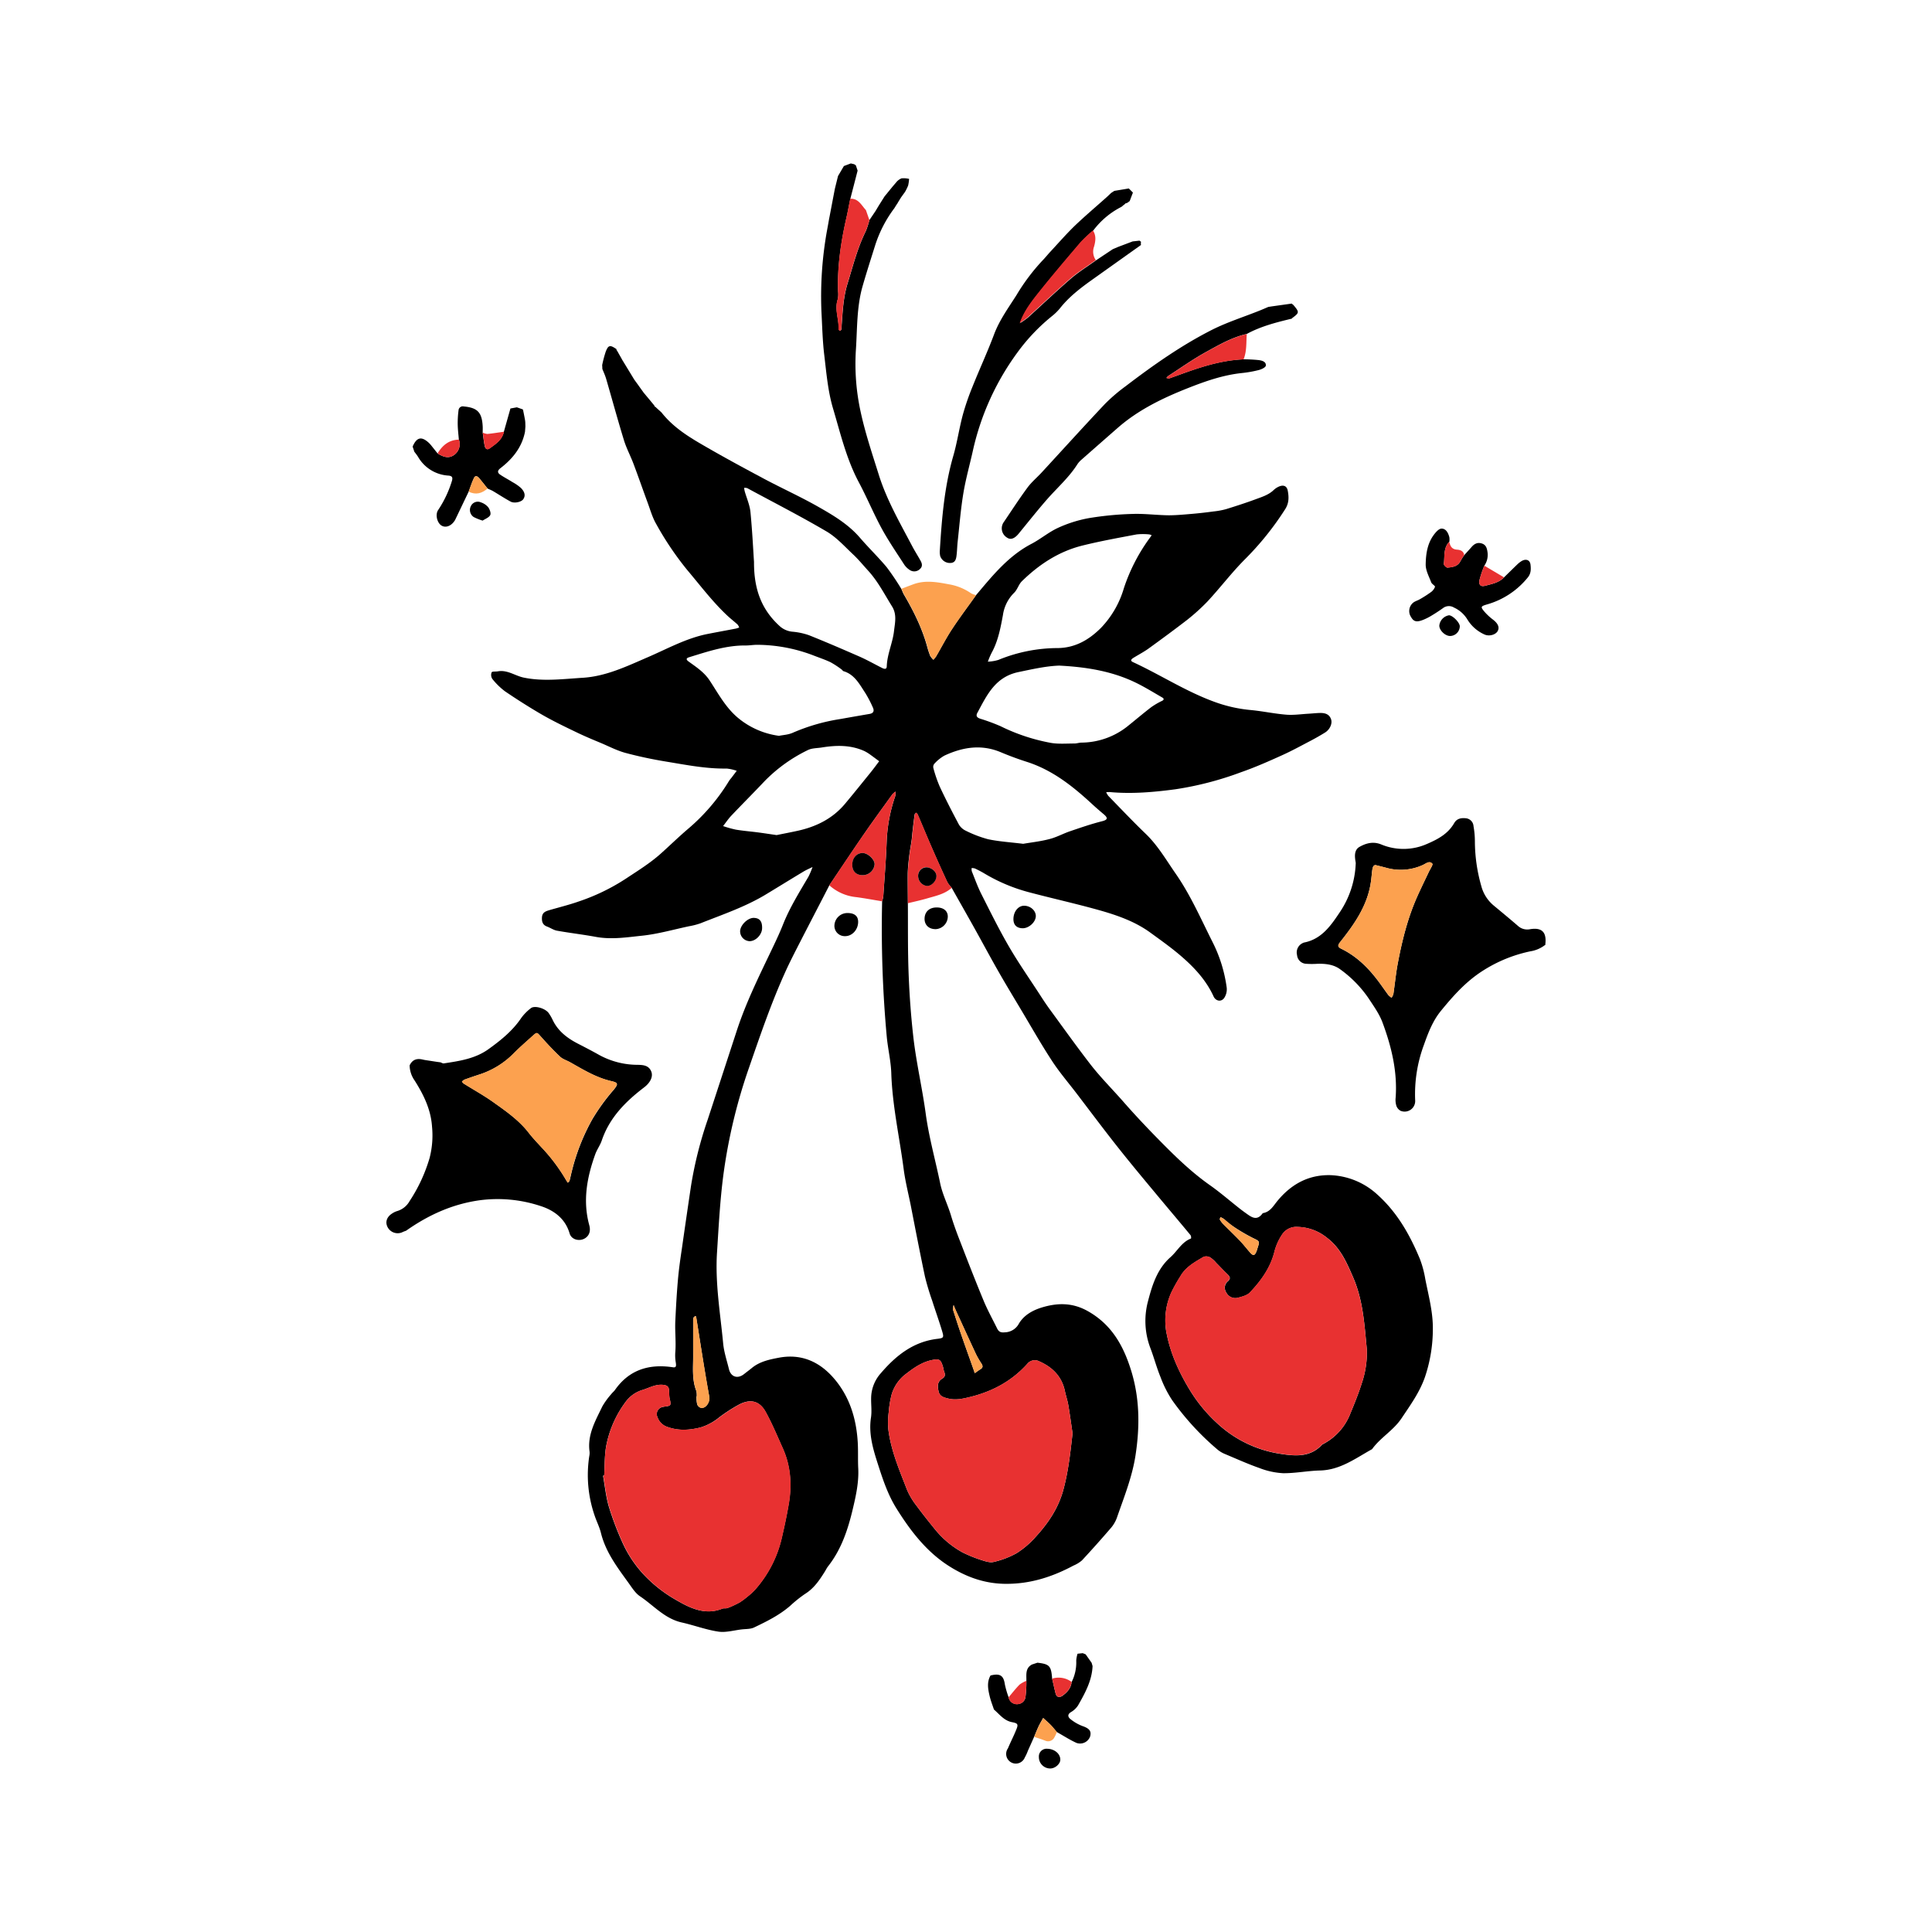<svg xmlns="http://www.w3.org/2000/svg" viewBox="0 0 800 800"><defs><style>.a{fill:#fca14f}.b{fill:#e83131}</style></defs><path d="M375.93 374c.07 9.36-.06 18.74.27 28.1s1 18.72 2.08 28.06c1.24 10.32 3.59 20.43 5 30.69 1.31 9.83 4 19.32 6 29 .92 4.58 3.13 8.89 4.48 13.38 1.14 3.82 2.53 7.57 4 11.3 3.1 8.06 6.24 16.11 9.55 24.09 1.62 3.9 3.68 7.62 5.55 11.42.65 1.33 1.42 1.84 3.19 1.65a6.8 6.8 0 0 0 5.87-3.63c2.05-3.45 5.56-5.43 9.31-6.61 6.51-2 12.71-2.16 19.12 1.41 9.87 5.51 14.76 14.22 17.95 24.4 3.63 11.57 3.73 23.2 1.92 35.19-1.39 9.18-4.82 17.54-7.78 26.13a14 14 0 0 1-2.17 3.81q-6 7-12.25 13.73a13.08 13.08 0 0 1-3.49 2.14c-8.71 4.65-17.73 7.6-27.89 7.57-8.79 0-16.46-2.8-23.52-7.25-9.35-5.89-16-14.52-21.82-23.81-3.59-5.7-5.69-12-7.7-18.25s-4-12.66-2.95-19.5c.41-2.68 0-5.49.07-8.24a15.7 15.7 0 0 1 4.08-10.24c6.23-7.27 13.44-13 23.38-14.16 2.58-.32 2.72-.55 1.93-3.2-1.27-4.22-2.77-8.38-4.11-12.59a104.34 104.34 0 0 1-3-10c-2.09-9.91-4-19.85-5.94-29.78-1-4.9-2.22-9.76-2.87-14.71-1.73-13.25-4.7-26.33-5.13-39.76-.17-5.1-1.43-10.15-1.89-15.25a491.24 491.24 0 0 1-1.9-55.86 13.85 13.85 0 0 0 .49-2.17c.5-7.48 1.12-14.95 1.39-22.44a65.51 65.51 0 0 1 3.56-19 6.87 6.87 0 0 0 .1-1.83 7.55 7.55 0 0 0-1.27 1.1c-3.87 5.36-7.77 10.7-11.53 16.13-4.93 7.15-9.73 14.38-14.59 21.57-4.11 8-8.24 15.9-12.32 23.87-2 3.89-4 7.78-5.81 11.75-5.91 13-10.5 26.47-15.15 39.93a225.13 225.13 0 0 0-10.61 44.39c-1.4 10.67-1.94 21.37-2.63 32.08-.82 12.69 1.36 25.17 2.55 37.71.34 3.57 1.53 7.07 2.39 10.6.8 3.3 3.65 4.17 6.33 2 1.06-.85 2.17-1.65 3.22-2.52 3.24-2.63 7.18-3.46 11.1-4.2 9.07-1.72 16.54 1.47 22.48 8.17 6.82 7.71 9.67 17.06 10.22 27.18.19 3.48 0 7 .19 10.47.28 5.7-.93 11.24-2.22 16.67-2 8.51-4.73 16.86-10.29 23.91-.61.78-1 1.71-1.57 2.55-2.14 3.4-4.39 6.64-7.93 8.84a52.3 52.3 0 0 0-6.14 4.92c-4.48 3.89-9.74 6.49-15 9-1.5.71-3.42.59-5.15.8-3.21.37-6.53 1.37-9.62.91-5.13-.77-10.08-2.65-15.16-3.79-7.08-1.58-11.65-7.07-17.3-10.85-1.89-1.27-3.24-3.44-4.61-5.35-4.67-6.49-9.57-12.84-11.55-20.85-.62-2.53-1.86-4.89-2.67-7.37A51.38 51.38 0 0 1 244 603a6.51 6.51 0 0 0 .13-1.86c-1-7.05 2.45-12.87 5.3-18.81a31.26 31.26 0 0 1 3.72-5.11c.45-.6 1.07-1.06 1.5-1.67 5.89-8.4 14.13-10.85 23.87-9.41 1.21.18 1.62-.07 1.3-2a17.64 17.64 0 0 1-.19-4.23c.34-4.25-.19-8.54 0-12.8.27-5.74.58-11.49 1.09-17.21.38-4.35 1-8.68 1.65-13q1.85-13 3.78-25.95a163.75 163.75 0 0 1 6.85-27.21c4-12.21 8-24.46 12-36.7 4.06-12.52 10-24.2 15.62-36.05 1.26-2.67 2.49-5.35 3.58-8.1 2.77-7 6.76-13.4 10.57-19.88a32.56 32.56 0 0 0 1.68-4c-1.25.63-2.55 1.17-3.75 1.89-5.14 3.09-10.24 6.24-15.37 9.35-8.58 5.22-18.07 8.41-27.33 12.09a29.58 29.58 0 0 1-4.69 1.2c-6.47 1.37-12.89 3.22-19.42 3.91-6.26.65-12.6 1.67-19 .52-5.39-1-10.85-1.63-16.25-2.59-1.42-.26-2.71-1.18-4.09-1.7-1.88-.69-2.25-2.07-2.13-3.88.15-2.13 1.72-2.52 3.3-3 4-1.15 8-2.15 11.84-3.49a85.12 85.12 0 0 0 19.44-9.37c5-3.32 10.11-6.45 14.61-10.47 3.72-3.33 7.3-6.83 11.1-10.08a81.46 81.46 0 0 0 17.2-20.08 12.9 12.9 0 0 1 .92-1.18l2.23-2.95a17.9 17.9 0 0 0-4.17-.94c-8.54.14-16.88-1.54-25.23-2.91-5.64-.93-11.26-2.12-16.78-3.6-3.61-1-7-2.81-10.48-4.25-3.27-1.35-6.53-2.73-9.72-4.27-5.07-2.43-10.17-4.89-15-7.72s-9.81-6-14.54-9.21a28.75 28.75 0 0 1-5.29-5.17 3 3 0 0 1-.27-2.71c.24-.45 1.67-.25 2.55-.41 4-.72 7.15 1.86 10.79 2.6 8.13 1.66 16.21.56 24.29.07 9.68-.58 18.27-4.74 27-8.51 8.12-3.5 15.94-7.88 24.75-9.63 3.92-.78 7.85-1.48 11.77-2.24a11.18 11.18 0 0 0 1.35-.44 4.36 4.36 0 0 0-.66-1.23c-1.38-1.26-2.88-2.41-4.24-3.68-6.13-5.74-11.16-12.45-16.56-18.84a128.42 128.42 0 0 1-12.95-19.2c-1.6-2.78-2.46-6-3.59-9-1.94-5.27-3.78-10.58-5.76-15.83-1.23-3.28-2.91-6.4-3.94-9.72-2.6-8.47-4.92-17-7.4-25.52-.41-1.37-1-2.68-1.55-4l-.08-1.67a51.42 51.42 0 0 1 1.42-5.39c1.09-2.93 1.84-3.06 4.56-1.14a.34.34 0 0 0 .14.51l2 3.53v.05l5.22 8.57 1 1.36q1.43 2 2.87 4l3 3.6L271 168a.42.42 0 0 0 .39.46l.5.5 2 1.8c4.24 5.42 9.84 9.23 15.65 12.64 8.72 5.12 17.63 9.94 26.56 14.71 7.37 3.94 15 7.38 22.3 11.5 6.38 3.61 12.76 7.34 17.68 13.05 3.58 4.16 7.56 8 11.07 12.19a106.51 106.51 0 0 1 6.07 9c.36.8.65 1.63 1.08 2.38 4 6.81 7.48 13.82 9.59 21.45a33.08 33.08 0 0 0 1.28 3.91 7.34 7.34 0 0 0 1.32 1.61 12.89 12.89 0 0 0 1.14-1.42c2.2-3.76 4.19-7.66 6.59-11.29 3.14-4.77 6.59-9.35 9.9-14 6.75-8 13.32-16.22 22.9-21.25 3.85-2 7.26-4.94 11.2-6.72a53.41 53.41 0 0 1 12.8-4 132.2 132.2 0 0 1 17.98-1.71c5-.17 9.95.51 14.92.56 3.26 0 6.53-.33 9.78-.6 3-.26 5.92-.6 8.87-1a31 31 0 0 0 5.1-.94c4-1.24 8.07-2.55 12-4 2.66-1 5.46-1.8 7.63-3.82a8.81 8.81 0 0 1 1-.83c2.5-1.67 4.48-1.41 4.93 1 .49 2.56.55 5.08-1 7.56a122 122 0 0 1-16.88 21c-5.45 5.49-10.14 11.71-15.42 17.38a83.79 83.79 0 0 1-8.39 7.58c-5.18 4-10.5 7.9-15.82 11.76-2 1.45-4.24 2.61-6.36 3.92-.81.5-1.58 1.16-.19 1.8 11.34 5.24 21.89 12.14 33.68 16.43a59.1 59.1 0 0 0 14.93 3.39c5 .46 9.85 1.53 14.8 1.93 3.07.25 6.2-.23 9.31-.4 1.62-.09 3.24-.29 4.86-.31 2 0 3.75.53 4.44 2.7.57 1.75-.56 4.21-2.52 5.41a97.25 97.25 0 0 1-5.52 3.17c-4.08 2.13-8.12 4.36-12.31 6.25-5.57 2.52-11.18 5-16.93 7a135 135 0 0 1-27.18 7.07c-9 1.2-18.12 2-27.25 1.15a11.51 11.51 0 0 0-1.43.07 7 7 0 0 0 .88 1.52c5.15 5.28 10.22 10.65 15.54 15.76 5 4.83 8.44 10.81 12.35 16.44 6.17 8.88 10.46 18.77 15.29 28.36a59.12 59.12 0 0 1 5.85 18.9 6.53 6.53 0 0 1-1 4.15c-1.21 1.82-3.53 1.42-4.44-.56-2.91-6.37-7.5-11.48-12.64-16-4.2-3.72-8.83-7-13.37-10.3-6-4.43-13-7-20.08-9.06-10.07-2.89-20.33-5.13-30.46-7.82a71.43 71.43 0 0 1-18.25-7.68c-1.29-.77-2.62-1.47-4-2.12a4.43 4.43 0 0 0-1.38-.19 4.13 4.13 0 0 0 .07 1.37c1.26 3.12 2.4 6.32 3.91 9.33 3.72 7.37 7.38 14.79 11.53 21.92S426.81 406 431.31 413c1.12 1.73 2.28 3.44 3.5 5.11 5.54 7.57 11 15.23 16.73 22.64 4.17 5.37 9 10.19 13.5 15.31 4.85 5.56 9.92 10.92 15.09 16.17 6.53 6.64 13.2 13.14 20.87 18.53 4.32 3.05 8.33 6.54 12.49 9.81.65.51 1.73 1.3 2.39 1.77 2.28 1.63 4.55 3.45 7 0 3.07-.47 4.36-3 6.1-5.1 5.57-6.73 12.58-10.77 21.66-10.64a30.33 30.33 0 0 1 19.64 8c8.28 7.42 13.49 16.67 17.64 26.64a42.76 42.76 0 0 1 2.25 8.32c1.33 6.86 3.22 13.67 3.14 20.71a62.13 62.13 0 0 1-3.24 19.86c-2.2 6.35-6 11.58-9.68 17.09-3.4 5.12-8.76 8-12.25 12.85-6.84 3.78-13.19 8.64-21.57 8.83-5.11.12-10.21 1.18-15.3 1.12a31.56 31.56 0 0 1-9.78-2.14c-4.94-1.73-9.72-3.91-14.56-5.93a11.76 11.76 0 0 1-2.61-1.57 110.56 110.56 0 0 1-18.93-20.56 47.1 47.1 0 0 1-4.86-9.64c-1.56-3.8-2.62-7.8-4.06-11.65a31.56 31.56 0 0 1-1.25-19.17c1.76-6.8 3.77-13.77 9.44-18.78 2.87-2.53 4.64-6.27 8.51-7.74a2 2 0 0 0-.2-1.39c-4.3-5.21-8.67-10.35-13-15.55-5.82-7-11.69-14-17.35-21.17s-11.25-14.64-16.86-22c-3.41-4.46-7.09-8.75-10.15-13.44-4.57-7-8.71-14.3-13-21.49-3.14-5.25-6.31-10.49-9.34-15.81-3.34-5.86-6.52-11.82-9.81-17.71-3.11-5.57-6.26-11.11-9.4-16.66a13.08 13.08 0 0 1-1.79-2.32q-3.3-7.09-6.42-14.27c-2-4.57-3.9-9.18-5.86-13.76a3.18 3.18 0 0 0-.67-.76c-.21.27-.56.51-.6.8-.31 2.21-.58 4.44-.83 6.66-.16 1.36-.24 2.72-.43 4.08-.31 2.19-.74 4.38-1 6.58s-.54 4.7-.59 7.06c-.03 4.13.05 8.24.06 12.31zM566 558.93c-1-10.16-1.49-20.33-5.69-30-2.71-6.25-5.23-12.2-11-16.52a19.82 19.82 0 0 0-12-4.36 7 7 0 0 0-6.43 3.18 23.24 23.24 0 0 0-3.08 6.77c-1.63 6.82-5.55 12.24-10.2 17.17-1.16 1.23-3.26 1.75-5 2.21a4.17 4.17 0 0 1-4.8-2.14 3.49 3.49 0 0 1 .71-4.74c1.38-1.27.53-2.12-.46-3.07-1.52-1.45-2.94-3-4.42-4.48a11.49 11.49 0 0 0-2.49-2.26 3.39 3.39 0 0 0-2.74-.25c-3.64 2.15-7.43 4.18-9.63 8.07a69.11 69.11 0 0 0-3.68 6.54 28.17 28.17 0 0 0-2.22 16.05c1.58 8.94 5.26 17.09 10 24.81a63.27 63.27 0 0 0 10.89 13.21 49.17 49.17 0 0 0 25.46 12.73c6.25 1 13 2 18.16-3.57l.26-.2a24 24 0 0 0 11.55-12.86c1.66-4 3.31-8.08 4.62-12.23a39.74 39.74 0 0 0 2.19-14.06zM250.18 611l-.48.07c.77 4.27 1.18 8.65 2.4 12.79a125 125 0 0 0 5.69 15 48.65 48.65 0 0 0 8.4 12.76 56.77 56.77 0 0 0 13.74 10.89c5.67 3.29 12 6.48 19.14 3.6.66-.26 1.54 0 2.21-.27a41.37 41.37 0 0 0 5-2.32 32.48 32.48 0 0 0 3.3-2.46 25.65 25.65 0 0 0 4.16-4.09 48.7 48.7 0 0 0 10-20.37c1.05-4.49 2-9 2.79-13.54 1.42-8 .93-15.92-2.46-23.45-2.24-5-4.35-10.09-7-14.9-2.52-4.65-6.34-5.61-11.12-3.08a66.66 66.66 0 0 0-8.15 5.27 22.66 22.66 0 0 1-7.8 4.2c-4.56 1.12-9.08 1.41-13.6-.22a6.47 6.47 0 0 1-4.14-4 3 3 0 0 1 2.24-4.3c1-.27 2.6-.2 3-.86s-.19-2.09-.31-3.19-.12-2-.19-3c-.09-1.36-.86-1.87-2.18-2.06-3.18-.45-5.82 1.16-8.7 2.06a13.44 13.44 0 0 0-6.87 4.71 44.52 44.52 0 0 0-8.3 18.85c-.65 3.91-.53 7.91-.77 11.91zm193.94-17.51c-.52-3.49-1.06-7.57-1.75-11.62-.33-2-1-3.85-1.4-5.79-1.26-6-5-9.86-10.52-12.32a4 4 0 0 0-5.08 1c-6.48 7.2-14.6 11.51-23.92 13.76-2.93.71-5.81 1.35-8.88.57-1.8-.45-3.44-.85-3.91-2.9s-.63-4.06 1.5-5.33c1.26-.75 1.28-1.67.81-2.86-.27-.69-.33-1.47-.55-2.18-.9-2.93-1.51-3.27-4.6-2.63-4 .84-7.28 3.1-10.44 5.54a16.59 16.59 0 0 0-6.18 8.71 43.53 43.53 0 0 0-1.21 7.38 33 33 0 0 0-.16 7c1.09 8.89 4.65 17.06 7.84 25.31a29.52 29.52 0 0 0 3.87 6.39c2.41 3.3 5 6.51 7.56 9.68a38.43 38.43 0 0 0 11.39 9.58 54.4 54.4 0 0 0 8.34 3.35c1.49.49 3.28 1 4.69.63a36.06 36.06 0 0 0 9.39-3.58 36.73 36.73 0 0 0 7.94-6.79c5.16-5.64 9.39-11.83 11.45-19.45s2.9-15.17 3.82-23.45zm-131.9-360.83c-.07 11.45 3.18 19.75 10.48 26.46a9.08 9.08 0 0 0 5.29 2.44 28.38 28.38 0 0 1 6.94 1.45c7.05 2.81 14 5.82 21 8.88 3.19 1.41 6.23 3.14 9.35 4.71.85.42 1.86.69 1.91-.69.16-5.05 2.44-9.66 3-14.6.39-3.4 1.27-6.87-.82-10.22-3.17-5.08-5.89-10.46-10-14.91-2-2.19-3.91-4.54-6.09-6.58-3.54-3.32-6.89-7.1-11-9.52-10.75-6.32-21.87-12-32.85-17.94a3.48 3.48 0 0 0-1.31-.13 13 13 0 0 0 .24 1.39c.82 2.88 2.1 5.71 2.39 8.64.76 7.81 1.13 15.66 1.47 20.62zm164.66-11a3.07 3.07 0 0 0-1-.37 24.72 24.72 0 0 0-5.23 0c-7.47 1.41-15 2.77-22.35 4.59-9.8 2.42-18 7.79-25.17 14.81-1.34 1.32-1.86 3.48-3.22 4.79a16.1 16.1 0 0 0-4.61 9.16c-1 5.4-2 10.8-4.7 15.7a34.59 34.59 0 0 0-1.55 3.64 17.82 17.82 0 0 0 4.32-.71 65.06 65.06 0 0 1 24.77-4.92c7.2-.13 12.86-3.48 17.75-8.36a39.81 39.81 0 0 0 9.48-16.42 74.89 74.89 0 0 1 10.76-20.87zM423.69 349.4c3.43-.6 7.27-1 11-2 2.87-.74 5.54-2.23 8.36-3.19 4.37-1.49 8.73-3 13.2-4.13 2.68-.65 2.47-1.51.68-3-1.59-1.35-3.17-2.7-4.7-4.12-8-7.39-16.4-14.08-27-17.48q-5.51-1.76-10.83-4c-8.09-3.4-15.82-2.09-23.33 1.4a16.54 16.54 0 0 0-4.09 3.28 2 2 0 0 0-.49 1.87 54.22 54.22 0 0 0 2.67 7.76c2.47 5.27 5.14 10.46 7.88 15.6a6.53 6.53 0 0 0 2.7 2.51 48.63 48.63 0 0 0 9.42 3.61c4.56.96 9.33 1.25 14.53 1.89zm-101.12-44.71c1.63-.35 3.84-.43 5.7-1.27a80 80 0 0 1 19.66-5.68q6.06-1.08 12.14-2.12c1.7-.29 2-1.33 1.35-2.7a47.74 47.74 0 0 0-3.14-6c-2.38-3.6-4.42-7.63-9-9-.32-.1-.52-.53-.82-.73a38 38 0 0 0-4.6-3c-2.12-1-4.38-1.77-6.6-2.62a65.74 65.74 0 0 0-23.77-4.57c-1.61 0-3.22.3-4.83.28-8.14-.06-15.73 2.54-23.37 4.89-1.12.35-1.33.9-.17 1.74 3.22 2.33 6.52 4.45 8.82 8 3.47 5.28 6.46 10.9 11.43 15.16a33.38 33.38 0 0 0 17.2 7.62zm116-29.08c-5.65.22-11.18 1.51-16.8 2.67-9.66 2-13.1 9.53-17.06 16.88-.74 1.37-.11 2 1.21 2.45a79.21 79.21 0 0 1 8.42 3.11 79.14 79.14 0 0 0 20.84 6.9c3.15.53 6.44.24 9.67.25 1 0 2-.36 2.95-.37a31 31 0 0 0 19.64-7.21c3.1-2.49 6.12-5.06 9.27-7.47a30.28 30.28 0 0 1 4.52-2.63c.9-.47.68-1 .1-1.33-3.56-2.06-7.08-4.23-10.76-6.05-10.04-4.94-20.85-6.63-32-7.2zm-117 70.18c2.61-.53 5.55-1.09 8.46-1.72 7.78-1.67 14.64-5 19.85-11.2 3.68-4.4 7.27-8.88 10.88-13.34 1.13-1.41 2.19-2.88 3.29-4.32-1.35-1-2.68-2-4-2.94a16.6 16.6 0 0 0-2-1.21c-5.74-2.65-11.71-2.52-17.74-1.55-1.95.32-4.12.24-5.81 1.09a63.84 63.84 0 0 0-17.88 12.84c-4.55 4.82-9.24 9.5-13.8 14.31-1.25 1.32-2.27 2.87-3.4 4.31a44.39 44.39 0 0 0 5.24 1.47c3.05.51 6.15.75 9.22 1.15 2.4.32 4.86.7 7.7 1.11zM288.5 578.22h-.12a13.5 13.5 0 0 0 .31 3.33 2.52 2.52 0 0 0 1.76 1.47c2 0 3.61-2.58 3.23-4.67q-1.26-7-2.39-14l-3-18.79a2.8 2.8 0 0 0-.28-.67c-.27.21-.68.37-.79.65a4 4 0 0 0-.21 1.47v13.75c.07 5.09-.63 10.25 1.31 15.19a7.43 7.43 0 0 1 .18 2.27zm106.36-37.84a7.91 7.91 0 0 0-.22 2c1.1 3.43 2.2 6.85 3.38 10.25 1.53 4.45 3.14 8.89 4.71 13.34.31.87.61 1.75.91 2.63.8-.56 1.59-1.17 2.43-1.68 1.08-.67.87-1.48.25-2.42a31.89 31.89 0 0 1-2.24-3.89c-2.8-6-5.54-12-8.3-18-.2-.48-.37-.92-.92-2.23zM505.35 504c-.1.43-.34.83-.22 1a8.93 8.93 0 0 0 1.32 1.78c2.32 2.35 4.71 4.62 7 7 1.46 1.52 2.74 3.22 4.14 4.8s1.91 1.39 2.66-.32a13.08 13.08 0 0 0 .46-1.42c1-2.93.86-2.88-1.82-4.17a76.57 76.57 0 0 1-9.53-5.72 19.33 19.33 0 0 1-2.37-2.06 6.61 6.61 0 0 0-1.64-.89z"/><path d="M182.41 439.89c.45.16.94.51 1.36.44 6.54-1 13.06-1.93 18.65-6 5.08-3.67 9.89-7.55 13.44-12.85a20 20 0 0 1 3.95-4c1.5-1.25 5.92 0 7.38 2a18.8 18.8 0 0 1 1.69 2.92c2.23 4.62 6.05 7.51 10.47 9.78 3 1.54 6 3.1 8.91 4.74a33.23 33.23 0 0 0 15.81 4c2.35.05 4.6.24 5.61 2.79.85 2.13-.46 4.66-3 6.58-7.65 5.84-14.29 12.49-17.49 21.93-.67 2-2 3.76-2.71 5.74-3.44 9.55-5.24 19.25-2.48 29.35.51 1.87.34 3.82-1.35 5.15-2.26 1.79-6 1.07-6.8-1.76-1.77-6.07-6.44-9.55-12.07-11.33a56.5 56.5 0 0 0-25.13-2.37c-11.31 1.57-21.22 6.09-30.42 12.56l-.06.05c-.46.17-.93.32-1.37.53a4.7 4.7 0 0 1-6.3-2c-1.09-2.1-.37-4.27 1.95-5.71a7.76 7.76 0 0 1 2-.95 8.7 8.7 0 0 0 5.14-4.11 66 66 0 0 0 8.3-17.89 37.32 37.32 0 0 0 1-13c-.47-7.07-3.5-13.22-7.2-19.06a11.19 11.19 0 0 1-2.07-6.27c1.1-2.34 2.92-3 5.37-2.42.93.23 1.9.33 2.86.49l3.07.47zm52.72 49.85c.32-.36.64-.56.71-.82.3-1.08.52-2.19.79-3.28a86.51 86.51 0 0 1 8.67-22.22 84.31 84.31 0 0 1 8.77-12.09c2-2.47 2-3-1-3.67-6.19-1.44-11.49-4.69-16.91-7.75-1.4-.8-3.08-1.27-4.21-2.33-2.82-2.64-5.47-5.49-8-8.36-1.63-1.81-1.54-1.92-3.42-.23-2.57 2.32-5.21 4.6-7.65 7.05A35.06 35.06 0 0 1 198.3 445q-3 1-6 2.06a4.23 4.23 0 0 0-1 .81 3.94 3.94 0 0 0 .71.8c4.12 2.58 8.4 4.94 12.35 7.76 5.26 3.74 10.58 7.46 14.61 12.66 1.6 2.07 3.43 4 5.19 5.9a74.07 74.07 0 0 1 10.1 13.39c.19.4.49.78.87 1.36zM370.32 86.23a51.72 51.72 0 0 0-8 15.56c-1.72 5.48-3.48 10.95-5.07 16.47-2.56 8.74-2.25 17.81-2.85 26.74a92.59 92.59 0 0 0 1.86 25c1.9 9 4.88 17.82 7.64 26.63 3.27 10.42 8.74 19.85 13.79 29.46 1.1 2.09 2.38 4.08 3.52 6.15.63 1.15.89 2.35-.31 3.4a3.31 3.31 0 0 1-4.16.4 7.93 7.93 0 0 1-2.38-2.34c-3.17-4.92-6.5-9.77-9.3-14.91-3.38-6.23-6.1-12.83-9.44-19.09-5.17-9.7-7.62-20.29-10.72-30.7-2.1-7.12-2.72-14.72-3.61-22.15-.7-5.82-.82-11.71-1.14-17.57a153.3 153.3 0 0 1 1.64-29.89c.41-2.84 1-5.65 1.47-8.47.09-.47.18-.94.28-1.42.43-2.28.87-4.56 1.3-6.84.29-1.49.57-3 .86-4.48.43-1.77.87-3.53 1.31-5.3l2.43-4.13 2.87-1.08 1.38.33.7.46.73 2.19-3 11.6c-.52 2.55-1 5.12-1.56 7.65-2.32 10.12-3.85 20.32-3.51 30.74a9.9 9.9 0 0 1-.16 3.36c-1.37 4.15.56 8.16.36 12.24a.46.46 0 0 0 .11.35c.16.14.38.34.54.31a.69.69 0 0 0 .47-.44c.1-.61.11-1.24.16-1.86.42-5.78.68-11.49 2.43-17.19 2.26-7.36 4.13-14.8 7.57-21.74a33.57 33.57 0 0 0 1.47-4.53l2.53-3.75 1.38-2.31c.78-1.24 1.57-2.48 2.35-3.73 1.58-1.91 3.11-3.87 4.75-5.73a5.33 5.33 0 0 1 2.3-1.77 9.55 9.55 0 0 1 3.12.22 16.71 16.71 0 0 1-.39 2.75 19.21 19.21 0 0 1-1.3 2.66l-1.64 2.27-1.44 2.34h.05c-.21.29-.42.59-.62.89zm102.13 15.22Q462.22 108.73 452 116c-4.79 3.42-9.42 7-13.11 11.68a21.67 21.67 0 0 1-3.2 3.15A79.27 79.27 0 0 0 421.26 146a108.47 108.47 0 0 0-18.34 40.3c-1.32 6-3 11.86-4 17.88-1.11 6.64-1.63 13.38-2.37 20.08-.22 2-.23 4-.5 6-.19 1.37-.58 2.76-2.41 2.85a4.24 4.24 0 0 1-4.32-2.86 8 8 0 0 1-.16-2.24c.81-13.23 1.87-26.4 5.58-39.24 1.59-5.51 2.41-11.23 3.88-16.78a103 103 0 0 1 4-11.69c2.91-7.31 6.24-14.46 9-21.82 2.23-5.95 5.93-11 9.26-16.24a83.94 83.94 0 0 1 10.77-14.35c1.13-1.15 2.14-2.43 3.24-3.62 3.41-3.66 6.69-7.45 10.29-10.92 4.21-4 8.7-7.81 13.06-11.7.65-.58 1.26-1.19 1.89-1.78l1.29-.83 6-1 1.7 1.7-1.38 3.62h-.24l-.1.22-.93.58a.46.46 0 0 0-.58.27l-.72.54-.8.68a33.49 33.49 0 0 0-11.67 9.8 64.31 64.31 0 0 0-5.06 4.83c-5.81 6.82-11.62 13.64-17.21 20.64-3.17 4-6.35 8-8 12.93l-.17.26.12-.3a33.12 33.12 0 0 0 3.27-2.31c5.92-5.35 11.69-10.88 17.73-16.09 3.29-2.83 7-5.13 10.56-7.68l6.84-4.55 2.21-.94 6-2.27 2.84-.32.66.48c-.13.42-.09.87-.04 1.32zM534.67 132c-6.33 1.52-12.63 3.14-18.41 6.28-6.18 1.41-11.62 4.57-17.06 7.58s-10.35 6.52-15.49 9.84a4.27 4.27 0 0 0-.72.8c.41.06.88.28 1.22.16 3.08-1.06 6.11-2.22 9.19-3.27 7-2.4 14.09-4.3 21.53-4.61a63.23 63.23 0 0 1 6.32.33c1.29.18 3.09.63 2.9 2.29-.08.73-1.77 1.53-2.86 1.81a47.43 47.43 0 0 1-7 1.25c-7.78.81-15.14 3.38-22.28 6.2-10.44 4.12-20.61 9-29.18 16.51-5 4.37-9.94 8.71-14.9 13.08a9.51 9.51 0 0 0-1.77 1.93c-3.5 5.53-8.42 9.81-12.68 14.68-4 4.59-7.8 9.39-11.67 14.11-1.69 2.06-3.31 2.65-4.76 1.68a4.47 4.47 0 0 1-1.35-6.54c3.22-4.75 6.34-9.58 9.75-14.2 1.68-2.29 3.94-4.16 5.88-6.26 8.72-9.46 17.35-19 26.17-28.35a70.88 70.88 0 0 1 8.5-7.3c11.43-8.72 23.15-17 36-23.5 6.22-3.11 12.94-5.24 19.43-7.83 1.26-.5 2.5-1.05 3.75-1.58l1.49-.23 8.19-1.15.74.61c2.5 3 2.48 3.15-.62 5.46a1 1 0 0 0-.2.3zm-317.28 46.79c-1.28 6.47-5.14 11.21-10.2 15.1-1.25 1-1.26 1.83-.11 2.63 1.63 1.12 3.4 2 5.08 3.09a17.93 17.93 0 0 1 3.59 2.49c1.7 1.76 1.86 3.32.87 4.68-.79 1.1-3.65 1.75-5.17.93-2.47-1.33-4.82-2.89-7.24-4.32-.74-.43-1.55-.74-2.33-1.1-1.16-1.44-2.29-2.91-3.48-4.32-.61-.72-1.55-1.25-2.1-.13-.9 1.84-1.51 3.82-2.24 5.74l-5.49 11.47a3.41 3.41 0 0 1-.17.33c-1.43 2.41-3.83 3.35-5.62 2.22s-2.6-4.48-1.39-6.35a45.52 45.52 0 0 0 5.75-12.14c.4-1.39.1-2.06-1.48-2.18a15.54 15.54 0 0 1-12.55-7.76c-.46-.74-1-1.41-1.54-2.12l-.71-2.13c1.71-3.94 3.72-4.37 6.82-1.45a13.5 13.5 0 0 1 1.21 1.4c.77.95 1.53 1.92 2.3 2.88 2.29 1.45 4.71 2.35 7.1.44A5.48 5.48 0 0 0 190 182c-.17-2.1-.44-4.19-.47-6.29a41.06 41.06 0 0 1 .35-5.86 1.75 1.75 0 0 1 2.14-1.55c5.68.52 7.54 2.44 7.85 8.2.05.86 0 1.73 0 2.6.26 1.83.45 3.68.82 5.5.22 1.07.88 1.92 2.12 1 2.52-1.8 5.15-3.54 5.85-6.9l2.7-9.55 2.66-.49 2.37.83.18.16c.29 1.48.62 3 .86 4.46.12.8.09 1.63.13 2.45zM452.41 689.9c-.27 6.06-3.12 11.18-6 16.26a8.68 8.68 0 0 1-2.95 2.79c-1.62 1-1.22 2.12-.14 2.95a18.14 18.14 0 0 0 4.75 2.76c2.93 1 3.92 2.07 3.35 4.3a4.41 4.41 0 0 1-5.69 2.73c-2.81-1.27-5.43-3-8.13-4.49-.88-1-1.72-2.08-2.66-3.05s-2-1.85-3-2.77c-.62 1.14-1.3 2.25-1.86 3.42-.68 1.44-1.26 2.94-1.88 4.4q-1.29 2.91-2.59 5.8a17.1 17.1 0 0 1-1.25 2.71 4 4 0 1 1-7-3.75c1.06-2.56 2.35-5 3.39-7.6 1-2.34.76-2.79-1.66-3.24-3.35-.63-5.19-3.25-7.52-5.24-.61-1.85-1.34-3.67-1.78-5.56-.67-2.85-1.23-5.75.36-8.53 3.93-1 5.42 0 5.94 3.67a37.9 37.9 0 0 0 1.55 5.32 3.49 3.49 0 0 0 4.19 2.79 3.38 3.38 0 0 0 2.83-3.09A47.28 47.28 0 0 0 425 696c.06-2.5-.54-5.22 2.31-6.76l2.27-.75c5 .57 5.7 1.33 6.08 6.61.48 2 .92 4.07 1.43 6.09.44 1.72 1.66 1.79 2.84 1 1.94-1.39 3.53-3.11 3.8-5.67a18.08 18.08 0 0 0 1.92-8.89 11.65 11.65 0 0 1 .55-2.86l2.13-.23 1.22.49h.2-.2l2.46 3.49c.13.41.27.89.4 1.38zm187.4-298.63a13.22 13.22 0 0 1-6.08 2.64 58.72 58.72 0 0 0-19.92 8.18c-6.86 4.4-12.13 10.33-17.18 16.52-3.36 4.11-5.25 9.05-7 14a58.72 58.72 0 0 0-3.63 23.18 4.38 4.38 0 0 1-6 4.19 3.76 3.76 0 0 1-1.81-2.14 8.48 8.48 0 0 1-.28-3.34c.77-10.83-1.73-21.13-5.45-31.13-1.33-3.56-3.66-6.79-5.77-10a48.28 48.28 0 0 0-11.75-12c-2.69-2-6-2.36-9.3-2.29a35.84 35.84 0 0 1-4.86 0 3.94 3.94 0 0 1-3.7-3.63 4.28 4.28 0 0 1 2.48-5 2.07 2.07 0 0 1 .34-.15c7.4-1.4 11.23-7.11 15-12.74a38.68 38.68 0 0 0 6.46-19.69 3.13 3.13 0 0 0 0-.75c-.43-2.42-.72-5.17 1.62-6.47 2.64-1.48 5.58-2.34 8.91-1a23.94 23.94 0 0 0 18.94-.17c4.63-2 8.73-4.18 11.32-8.65 1.08-1.89 2.88-2.23 4.89-2a3.5 3.5 0 0 1 3.11 3.27 36.2 36.2 0 0 1 .57 6.31 68 68 0 0 0 2.66 18.5 15.6 15.6 0 0 0 5.18 8.09c3.36 2.78 6.72 5.57 10 8.4a5.68 5.68 0 0 0 4.86 1.39c5-.88 7.11 1.14 6.45 6.34l.14.14zM570 358.32c-1.09-.4-1.58.54-1.75 1.8-.24 1.73-.35 3.48-.61 5.2-1.42 9.68-6.78 17.29-12.64 24.68-1 1.26-1.34 2 .33 2.84 6 2.9 10.66 7.34 14.69 12.52 1.69 2.16 3.21 4.46 4.85 6.66a7.38 7.38 0 0 0 1.35 1.12 5.67 5.67 0 0 0 .75-1.55c.61-4.08 1-8.19 1.74-12.24 1.79-9.58 4.11-19 8.09-28 1.52-3.43 3.19-6.79 4.78-10.18.56-1.21 1.88-3.09 1.52-3.52-1.22-1.41-2.72 0-4 .56a22 22 0 0 1-15.35 1.06c-1.08-.27-2.18-.57-3.75-.95zm36.28-128.41c1-1.11 2-2.19 3-3.33 1.14-1.35 2.46-2.11 4.27-1.55s2.15 2 2.38 3.49a7.91 7.91 0 0 1-1.29 5.71 44.15 44.15 0 0 0-2 5.91c-.4 2.11.47 2.92 2.47 2.38 2.72-.74 5.6-1.25 7.68-3.45 1.86-1.82 3.72-3.65 5.59-5.45a11 11 0 0 1 1.47-1.16c1.84-1.23 3.67-.72 3.9 1.35.2 1.78.25 3.62-1.11 5.29a33.44 33.44 0 0 1-16.9 11.18c-2.65.79-2.77 1-1 3.08a23.47 23.47 0 0 0 3.55 3.27c2 1.57 2.72 3.14 1.86 4.69s-3.63 2.36-5.69 1.3a15.85 15.85 0 0 1-6.89-6.18 12.65 12.65 0 0 0-5.52-4.87 4 4 0 0 0-4.54.24q-2.28 1.63-4.7 3.08a23 23 0 0 1-3.68 1.84c-2.61 1-3.79.63-4.83-1.21a4.47 4.47 0 0 1 1-6.06c.8-.58 1.82-.84 2.67-1.35a47.44 47.44 0 0 0 4.39-2.81 4.74 4.74 0 0 0 1.84-2.3c.11-.45-1.29-1.13-1.57-1.87-.92-2.43-2.32-4.94-2.28-7.4.06-4.21.66-8.55 3.27-12.14.83-1.14 2.13-2.67 3.25-2.7 1.87-.06 2.83 1.81 3.28 3.59a7 7 0 0 1 0 1.83c-2.56 2.6-1.84 6.06-2.3 9.18-.07.46 1.07 1.59 1.56 1.54 2.07-.21 4.26-.45 5.36-2.73a26.08 26.08 0 0 1 1.51-2.39z"/><path class="a" d="M404.19 246.43c-3.31 4.66-6.76 9.24-9.9 14-2.4 3.63-4.39 7.53-6.59 11.29a12.89 12.89 0 0 1-1.14 1.42 7.34 7.34 0 0 1-1.32-1.61 33.08 33.08 0 0 1-1.28-3.91c-2.11-7.63-5.62-14.64-9.59-21.45-.43-.75-.72-1.58-1.08-2.38 1.63-.62 3.26-1.25 4.89-1.85 4.9-1.81 9.79-.93 14.7 0a22.6 22.6 0 0 1 9.25 3.75 8.59 8.59 0 0 0 2.06.74z"/><path class="b" d="M343.38 366.57c4.86-7.19 9.62-14.42 14.62-21.57 3.76-5.43 7.66-10.77 11.53-16.13a7.55 7.55 0 0 1 1.27-1.1 6.87 6.87 0 0 1-.1 1.83 65.51 65.51 0 0 0-3.56 19c-.27 7.49-.89 15-1.39 22.44a13.85 13.85 0 0 1-.49 2.17c-3.54-.58-7.07-1.24-10.62-1.72a19.54 19.54 0 0 1-11.26-4.92zm13.79-4.19a4.92 4.92 0 0 0 5-4.52c0-2.05-2.82-4.69-5-4.65-2.37 0-4.16 2-4.24 4.71s1.52 4.45 4.24 4.46zM375.93 374c0-4.11-.09-8.22 0-12.32.05-2.36.32-4.72.59-7.06s.69-4.39 1-6.58c.19-1.36.27-2.72.43-4.08.25-2.22.52-4.45.83-6.66 0-.29.39-.53.6-.8a3.18 3.18 0 0 1 .67.76c2 4.58 3.86 9.19 5.86 13.76q3.12 7.17 6.42 14.27a13.08 13.08 0 0 0 1.79 2.32c-2.73 2.46-6.21 3.26-9.59 4.22-2.84.85-5.73 1.49-8.6 2.17zm7.74-14.89a3.47 3.47 0 0 0-3.52 3.55 4.16 4.16 0 0 0 3.58 4.14c1.95.14 4-2 4-4.11.03-1.69-1.95-3.45-4.06-3.54zm131.26-210.29c-7.44.31-14.54 2.21-21.53 4.61-3.08 1-6.11 2.21-9.19 3.27-.34.12-.81-.1-1.22-.16a4.27 4.27 0 0 1 .72-.8c5.14-3.32 10.14-6.89 15.49-9.84s10.88-6.17 17.06-7.58c-.26 3.52.05 7.12-1.33 10.5z"/><path d="M355.34 381.71c0 3.27-2.51 6-5.49 5.93a4.26 4.26 0 0 1-4.34-4.24 5.37 5.37 0 0 1 5.21-5.33c3-.07 4.62 1.18 4.62 3.64zm68 2.66c-2.54-.1-3.83-1.55-3.69-4.17.16-2.92 2.09-5.17 4.41-5.15 2.63 0 4.85 2 4.85 4.26-.01 2.52-2.91 5.15-5.57 5.06zm-111.18-4.29c2.42.08 3.48 1.42 3.41 4.3-.06 2.7-2.68 5.37-5.22 5.34a4.1 4.1 0 0 1-3.88-4.19c.11-2.53 3.21-5.53 5.69-5.45zm75.35 4.66c-2.79.05-4.64-1.63-4.67-4.22 0-2.93 1.94-4.78 5.05-4.76 2.86 0 4.61 1.49 4.57 3.84a5.28 5.28 0 0 1-4.95 5.14z"/><path class="b" d="M606.28 229.91a26.08 26.08 0 0 0-1.54 2.43c-1.1 2.28-3.29 2.52-5.36 2.73-.49.05-1.63-1.08-1.56-1.54.46-3.12-.26-6.58 2.3-9.18.39 1.76 1 3.11 3.23 3.25 1.28.08 2.74.55 2.93 2.31zm16.5 9.16c-2.08 2.2-5 2.71-7.68 3.45-2 .54-2.87-.27-2.47-2.38a44.15 44.15 0 0 1 2-5.91z"/><path d="M600 254.78c1.45 0 4.38 2.91 4.47 4.5a4.09 4.09 0 0 1-4 4.07c-2.09 0-4.5-2.36-4.48-4.31a4.83 4.83 0 0 1 4.01-4.26zm-400.15-39.21a22.29 22.29 0 0 1-3.69-1.47 3.51 3.51 0 0 1-1.14-4.61 3.16 3.16 0 0 1 4.12-1.47 6.69 6.69 0 0 1 3 2c.65.87 1.24 2.49.85 3.27-.53 1.01-1.99 1.53-3.14 2.28z"/><path class="a" d="M194.06 203.58c.73-1.92 1.34-3.9 2.24-5.74.55-1.12 1.49-.59 2.1.13 1.19 1.41 2.32 2.88 3.48 4.32-2.34 2.03-4.88 2.76-7.82 1.29z"/><path class="b" d="M566 558.93a39.74 39.74 0 0 1-2.16 14c-1.31 4.15-3 8.2-4.62 12.23A24 24 0 0 1 547.68 598a1.1 1.1 0 0 0-.31.22c-5.18 5.54-11.91 4.61-18.16 3.57a49.17 49.17 0 0 1-25.46-12.73 63.27 63.27 0 0 1-10.89-13.21c-4.77-7.72-8.45-15.87-10-24.81a28.17 28.17 0 0 1 2.19-16.04 69.11 69.11 0 0 1 3.68-6.54c2.2-3.89 6-5.92 9.63-8.07a3.39 3.39 0 0 1 2.74.25 11.49 11.49 0 0 1 2.49 2.26c1.48 1.48 2.9 3 4.42 4.48 1 1 1.84 1.8.46 3.07a3.49 3.49 0 0 0-.71 4.74 4.17 4.17 0 0 0 4.8 2.14c1.78-.46 3.88-1 5-2.21 4.65-4.93 8.57-10.35 10.2-17.17a23.24 23.24 0 0 1 3.07-6.75 7 7 0 0 1 6.43-3.18 19.82 19.82 0 0 1 12 4.36c5.73 4.32 8.25 10.27 11 16.52 4.21 9.7 4.74 19.87 5.74 30.03zM250.18 611c.24-4 .12-8 .8-11.93a44.58 44.58 0 0 1 8.3-18.85 13.44 13.44 0 0 1 6.87-4.71c2.88-.9 5.52-2.51 8.7-2.06 1.32.19 2.09.7 2.18 2.06.07 1 .09 2 .19 3s.75 2.47.31 3.19-2 .59-3 .86a3 3 0 0 0-2.24 4.3 6.47 6.47 0 0 0 4.14 4c4.52 1.63 9 1.34 13.6.22a22.66 22.66 0 0 0 7.86-4.17 66.66 66.66 0 0 1 8.15-5.27c4.78-2.53 8.6-1.57 11.12 3.08 2.61 4.81 4.72 9.89 7 14.9 3.39 7.53 3.88 15.48 2.46 23.45-.8 4.54-1.74 9-2.79 13.54a48.7 48.7 0 0 1-10 20.37 25.65 25.65 0 0 1-4.16 4.09 32.48 32.48 0 0 1-3.3 2.46 41.37 41.37 0 0 1-5 2.32c-.67.27-1.55 0-2.21.27-7.15 2.88-13.47-.31-19.14-3.6a56.77 56.77 0 0 1-13.74-10.89 48.65 48.65 0 0 1-8.4-12.76 125 125 0 0 1-5.69-15c-1.22-4.14-1.63-8.52-2.4-12.79zm193.94-17.51c-.92 8.28-1.78 15.92-3.82 23.43s-6.29 13.81-11.45 19.45a36.73 36.73 0 0 1-7.94 6.79 36.06 36.06 0 0 1-9.39 3.58c-1.41.39-3.2-.14-4.69-.63a54.4 54.4 0 0 1-8.34-3.35 38.43 38.43 0 0 1-11.39-9.58c-2.6-3.17-5.15-6.38-7.56-9.68a29.52 29.52 0 0 1-3.87-6.39c-3.19-8.25-6.75-16.42-7.84-25.31a33 33 0 0 1 .16-7 43.53 43.53 0 0 1 1.21-7.38 16.59 16.59 0 0 1 6.18-8.71c3.16-2.44 6.43-4.7 10.44-5.54 3.09-.64 3.7-.3 4.6 2.63.22.71.28 1.49.55 2.18.47 1.19.45 2.11-.81 2.86-2.13 1.27-2 3.3-1.5 5.33s2.11 2.45 3.91 2.9c3.07.78 5.95.14 8.88-.57 9.32-2.25 17.44-6.56 23.92-13.76a4 4 0 0 1 5.08-1c5.48 2.46 9.26 6.28 10.52 12.32.4 1.94 1.07 3.84 1.4 5.79.69 4.07 1.23 8.15 1.75 11.64z"/><path class="a" d="M288.5 578.22a7.43 7.43 0 0 0-.13-2.23c-1.94-4.94-1.24-10.1-1.31-15.19-.05-4.58 0-9.17 0-13.75a4 4 0 0 1 .21-1.47c.11-.28.52-.44.79-.65a2.8 2.8 0 0 1 .28.67c1 6.26 1.95 12.53 3 18.79q1.14 7 2.39 14c.38 2.09-1.22 4.67-3.23 4.67a2.52 2.52 0 0 1-1.76-1.47 13.5 13.5 0 0 1-.31-3.33zm106.36-37.84c.55 1.31.72 1.75.92 2.18 2.8 6.09 5.57 12.2 8.41 18.26a42.89 42.89 0 0 0 2.26 3.87c.51.85.62 1.59-.38 2.21-.84.51-1.63 1.12-2.43 1.68-.3-.88-.6-1.76-.91-2.63-1.57-4.45-3.18-8.89-4.71-13.34-1.18-3.4-2.28-6.82-3.38-10.25a7.91 7.91 0 0 1 .22-1.98zM505.35 504a9.08 9.08 0 0 1 1.45.77c1.68 1.27 3.25 2.7 5 3.85a62.26 62.26 0 0 0 7.07 4.08c2.68 1.29 2.78 1.24 1.82 4.17a13.08 13.08 0 0 1-.46 1.42c-.75 1.71-1.35 1.79-2.66.32s-2.68-3.28-4.14-4.8c-2.28-2.39-4.67-4.66-7-7a8.93 8.93 0 0 1-1.32-1.78c-.11-.18.14-.58.24-1.03zm-270.22-14.26c-.38-.58-.68-1-.92-1.38a74.07 74.07 0 0 0-10.1-13.36c-1.76-1.94-3.59-3.83-5.19-5.9-4-5.2-9.35-8.92-14.61-12.66-3.95-2.82-8.23-5.18-12.35-7.76a3.94 3.94 0 0 1-.71-.8 4.23 4.23 0 0 1 1-.81q3-1.1 6-2.06a35.06 35.06 0 0 0 14.58-9.01c2.44-2.45 5.08-4.73 7.65-7.05 1.88-1.69 1.79-1.58 3.42.23 2.58 2.87 5.23 5.72 8 8.36 1.13 1.06 2.81 1.53 4.21 2.33 5.42 3.06 10.72 6.31 16.91 7.75 3 .7 3 1.2 1 3.67a84.31 84.31 0 0 0-8.77 12.09 86.51 86.51 0 0 0-8.67 22.22c-.27 1.09-.49 2.2-.79 3.28-.02.3-.34.5-.66.86z"/><path class="b" d="M358.56 87l1.44 4.14a33.57 33.57 0 0 1-1.53 4.57c-3.44 6.94-5.31 14.38-7.57 21.74-1.75 5.7-2 11.41-2.43 17.19-.05.62-.06 1.25-.16 1.86a.69.69 0 0 1-.47.44c-.16 0-.38-.17-.54-.31a.46.46 0 0 1-.11-.35c.2-4.08-1.73-8.09-.36-12.24a9.9 9.9 0 0 0 .16-3.36c-.34-10.42 1.19-20.62 3.51-30.74.59-2.53 1-5.1 1.56-7.65 3.42-.16 4.64 2.71 6.5 4.71zm93.99 8.42c1.44 2.14 1.1 4.46.47 6.71a6.12 6.12 0 0 0 .73 5.57c-3.53 2.55-7.27 4.85-10.56 7.68-6 5.21-11.81 10.74-17.73 16.09a33.12 33.12 0 0 1-3.27 2.31h.05c1.69-4.93 4.87-9 8-12.93 5.59-7 11.4-13.82 17.21-20.64a64.31 64.31 0 0 1 5.1-4.79zm-30.36 38.36l-.12.3.17-.26z"/><path class="a" d="M428.24 719.2c.62-1.46 1.2-3 1.88-4.4.56-1.17 1.24-2.28 1.86-3.42 1 .92 2 1.8 3 2.77s1.78 2 2.66 3.05a16.18 16.18 0 0 1-1.09 2.3 2.9 2.9 0 0 1-3.8 1.25c-1.5-.58-3.02-1.04-4.51-1.55z"/><path d="M430.18 727.57a3.19 3.19 0 0 1 3.51-3.44c3 .07 5.42 2.11 5.36 4.58-.05 1.73-2.15 3.56-4.11 3.58a4.69 4.69 0 0 1-4.76-4.72z"/><path class="b" d="M181.19 187.75c2-3.35 4.72-5.63 8.85-5.71a5.48 5.48 0 0 1-1.75 6.15c-2.39 1.91-4.81 1.01-7.1-.44zm18.72-8.61a5.82 5.82 0 0 0 1.93.55c2.29-.23 4.57-.61 6.86-.92-.7 3.36-3.33 5.1-5.85 6.9-1.24.89-1.9 0-2.12-1-.37-1.85-.56-3.67-.82-5.53zm217.71 523.69c1.51-1.77 2.93-3.62 4.56-5.27A11.66 11.66 0 0 1 425 696a47.28 47.28 0 0 1-.36 6.54 3.38 3.38 0 0 1-2.83 3.09 3.49 3.49 0 0 1-4.19-2.8zm18.04-7.74a9 9 0 0 1 8.07 1.36c-.27 2.57-1.86 4.29-3.8 5.68-1.18.84-2.4.77-2.84-1-.51-1.97-.95-4.01-1.43-6.04z"/><path class="a" d="M570 358.32c1.57.38 2.67.63 3.76.93a22 22 0 0 0 15.35-1.06c1.28-.58 2.78-2 4-.56.36.43-1 2.31-1.52 3.52-1.59 3.39-3.26 6.75-4.78 10.18-4 8.95-6.3 18.41-8.09 28-.75 4.05-1.13 8.16-1.74 12.24a5.67 5.67 0 0 1-.75 1.55 7.38 7.38 0 0 1-1.35-1.12c-1.64-2.2-3.16-4.5-4.85-6.66-4-5.18-8.71-9.62-14.69-12.52-1.67-.81-1.33-1.58-.33-2.84 5.85-7.36 11.21-15 12.63-24.65.26-1.72.37-3.47.61-5.2.17-1.27.66-2.21 1.75-1.81z"/><path d="M357.17 362.38c-2.72 0-4.33-1.7-4.26-4.46s1.87-4.67 4.24-4.71c2.17 0 5 2.6 5 4.65a4.92 4.92 0 0 1-4.98 4.52zm26.5-3.23c2.11.09 4.09 1.81 4.09 3.58 0 2.12-2.08 4.25-4 4.11a4.16 4.16 0 0 1-3.58-4.14 3.47 3.47 0 0 1 3.49-3.55z"/></svg>